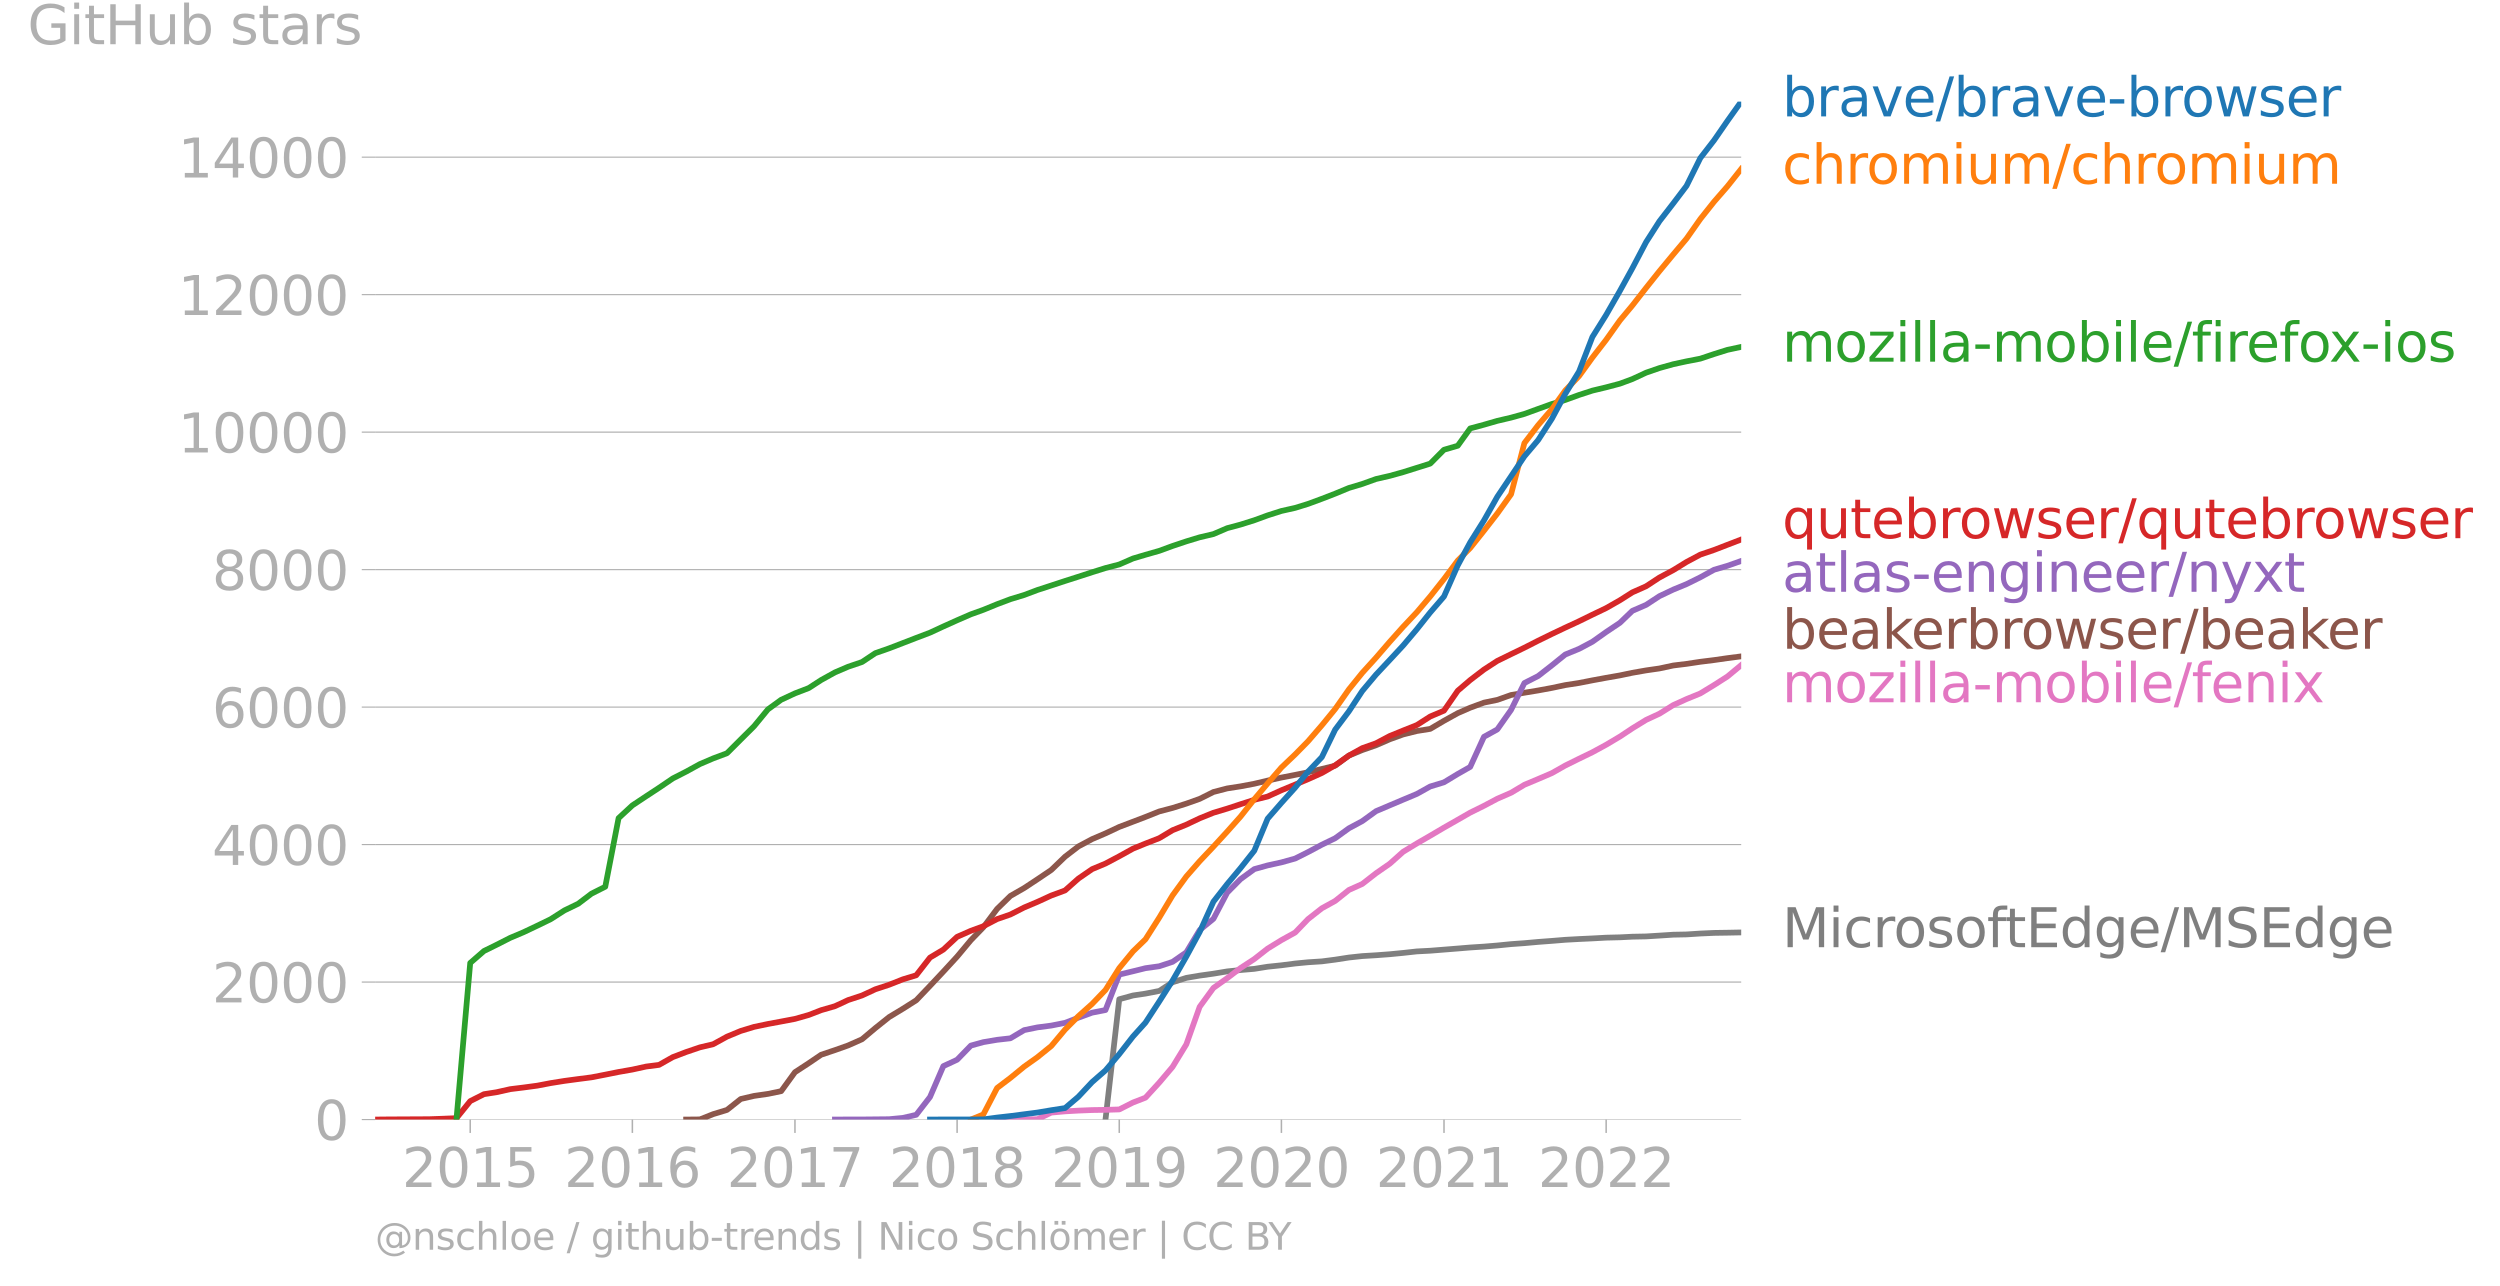 <svg xmlns="http://www.w3.org/2000/svg" xmlns:xlink="http://www.w3.org/1999/xlink" width="871.416" height="448.273" viewBox="0 0 653.562 336.205"><defs><style>*{stroke-linejoin:round;stroke-linecap:butt}</style></defs><g id="figure_1"><path id="patch_1" d="M0 336.205h653.562V0H0v336.205z" style="fill:none"/><g id="axes_1"><path id="patch_2" d="M98.073 292.677h357.12V26.565H98.073v266.112z" style="fill:none"/><g id="matplotlib.axis_1"><g id="xtick_1"><g id="line2d_1"><defs><path id="m43ad85569d" d="M0 0v3.5" style="stroke:#b0b0b0;stroke-width:.4"/></defs><use xlink:href="#m43ad85569d" x="122.926" y="292.677" style="fill:#b0b0b0;stroke:#b0b0b0;stroke-width:.4"/></g><g id="text_1" style="fill:#b0b0b0" transform="matrix(.14 0 0 -.14 105.111 310.315)"><defs><path id="DejaVuSans-32" d="M1228 531h2203V0H469v531q359 372 979 998 621 627 780 809 303 340 423 576 121 236 121 464 0 372-261 606-261 235-680 235-297 0-627-103-329-103-704-313v638q381 153 712 231 332 78 607 78 725 0 1156-363 431-362 431-968 0-288-108-546-107-257-392-607-78-91-497-524-418-433-1181-1211z" transform="scale(.016)"/><path id="DejaVuSans-30" d="M2034 4250q-487 0-733-480-245-479-245-1442 0-959 245-1439 246-480 733-480 491 0 736 480 246 480 246 1439 0 963-246 1442-245 480-736 480zm0 500q785 0 1199-621 414-620 414-1801 0-1178-414-1799Q2819-91 2034-91q-784 0-1198 620-414 621-414 1799 0 1181 414 1801 414 621 1198 621z" transform="scale(.016)"/><path id="DejaVuSans-31" d="M794 531h1031v3560L703 3866v575l1116 225h631V531h1031V0H794v531z" transform="scale(.016)"/><path id="DejaVuSans-35" d="M691 4666h2478v-532H1269V2991q137 47 274 70 138 23 276 23 781 0 1237-428 457-428 457-1159 0-753-469-1171Q2575-91 1722-91q-294 0-599 50Q819 9 494 109v635q281-153 581-228t634-75q541 0 856 284 316 284 316 772 0 487-316 771-315 285-856 285-253 0-505-56-251-56-513-175v2344z" transform="scale(.016)"/></defs><use xlink:href="#DejaVuSans-32"/><use xlink:href="#DejaVuSans-30" x="63.623"/><use xlink:href="#DejaVuSans-31" x="127.246"/><use xlink:href="#DejaVuSans-35" x="190.869"/></g></g><g id="xtick_2"><use xlink:href="#m43ad85569d" id="line2d_2" x="165.316" y="292.677" style="fill:#b0b0b0;stroke:#b0b0b0;stroke-width:.4"/><g id="text_2" style="fill:#b0b0b0" transform="matrix(.14 0 0 -.14 147.501 310.315)"><defs><path id="DejaVuSans-36" d="M2113 2584q-425 0-674-291-248-290-248-796 0-503 248-796 249-292 674-292t673 292q248 293 248 796 0 506-248 796-248 291-673 291zm1253 1979v-575q-238 112-480 171-242 60-480 60-625 0-955-422-329-422-376-1275 184 272 462 417 279 145 613 145 703 0 1111-427 408-426 408-1160 0-719-425-1154Q2819-91 2113-91q-810 0-1238 620-428 621-428 1799 0 1106 525 1764t1409 658q238 0 480-47t505-140z" transform="scale(.016)"/></defs><use xlink:href="#DejaVuSans-32"/><use xlink:href="#DejaVuSans-30" x="63.623"/><use xlink:href="#DejaVuSans-31" x="127.246"/><use xlink:href="#DejaVuSans-36" x="190.869"/></g></g><g id="xtick_3"><use xlink:href="#m43ad85569d" id="line2d_3" x="207.822" y="292.677" style="fill:#b0b0b0;stroke:#b0b0b0;stroke-width:.4"/><g id="text_3" style="fill:#b0b0b0" transform="matrix(.14 0 0 -.14 190.007 310.315)"><defs><path id="DejaVuSans-37" d="M525 4666h3000v-269L1831 0h-659l1594 4134H525v532z" transform="scale(.016)"/></defs><use xlink:href="#DejaVuSans-32"/><use xlink:href="#DejaVuSans-30" x="63.623"/><use xlink:href="#DejaVuSans-31" x="127.246"/><use xlink:href="#DejaVuSans-37" x="190.869"/></g></g><g id="xtick_4"><use xlink:href="#m43ad85569d" id="line2d_4" x="250.212" y="292.677" style="fill:#b0b0b0;stroke:#b0b0b0;stroke-width:.4"/><g id="text_4" style="fill:#b0b0b0" transform="matrix(.14 0 0 -.14 232.397 310.315)"><defs><path id="DejaVuSans-38" d="M2034 2216q-450 0-708-241-257-241-257-662 0-422 257-663 258-241 708-241t709 242q260 243 260 662 0 421-258 662-257 241-711 241zm-631 268q-406 100-633 378-226 279-226 679 0 559 398 884 399 325 1092 325 697 0 1094-325t397-884q0-400-227-679-226-278-629-378 456-106 710-416 255-309 255-755 0-679-414-1042Q2806-91 2034-91q-771 0-1186 362-414 363-414 1042 0 446 256 755 257 310 713 416zm-231 997q0-362 226-565 227-203 636-203 407 0 636 203 230 203 230 565 0 363-230 566-229 203-636 203-409 0-636-203-226-203-226-566z" transform="scale(.016)"/></defs><use xlink:href="#DejaVuSans-32"/><use xlink:href="#DejaVuSans-30" x="63.623"/><use xlink:href="#DejaVuSans-31" x="127.246"/><use xlink:href="#DejaVuSans-38" x="190.869"/></g></g><g id="xtick_5"><use xlink:href="#m43ad85569d" id="line2d_5" x="292.602" y="292.677" style="fill:#b0b0b0;stroke:#b0b0b0;stroke-width:.4"/><g id="text_5" style="fill:#b0b0b0" transform="matrix(.14 0 0 -.14 274.787 310.315)"><defs><path id="DejaVuSans-39" d="M703 97v575q238-113 481-172 244-59 479-59 625 0 954 420 330 420 377 1277-181-269-460-413-278-144-615-144-700 0-1108 423-408 424-408 1159 0 718 425 1152 425 435 1131 435 810 0 1236-621 427-620 427-1801 0-1103-524-1761Q2575-91 1691-91q-238 0-482 47Q966 3 703 97zm1256 1978q425 0 673 290 249 291 249 798 0 503-249 795-248 292-673 292t-673-292q-248-292-248-795 0-507 248-798 248-290 673-290z" transform="scale(.016)"/></defs><use xlink:href="#DejaVuSans-32"/><use xlink:href="#DejaVuSans-30" x="63.623"/><use xlink:href="#DejaVuSans-31" x="127.246"/><use xlink:href="#DejaVuSans-39" x="190.869"/></g></g><g id="xtick_6"><use xlink:href="#m43ad85569d" id="line2d_6" x="334.992" y="292.677" style="fill:#b0b0b0;stroke:#b0b0b0;stroke-width:.4"/><g id="text_6" style="fill:#b0b0b0" transform="matrix(.14 0 0 -.14 317.177 310.315)"><use xlink:href="#DejaVuSans-32"/><use xlink:href="#DejaVuSans-30" x="63.623"/><use xlink:href="#DejaVuSans-32" x="127.246"/><use xlink:href="#DejaVuSans-30" x="190.869"/></g></g><g id="xtick_7"><use xlink:href="#m43ad85569d" id="line2d_7" x="377.498" y="292.677" style="fill:#b0b0b0;stroke:#b0b0b0;stroke-width:.4"/><g id="text_7" style="fill:#b0b0b0" transform="matrix(.14 0 0 -.14 359.683 310.315)"><use xlink:href="#DejaVuSans-32"/><use xlink:href="#DejaVuSans-30" x="63.623"/><use xlink:href="#DejaVuSans-32" x="127.246"/><use xlink:href="#DejaVuSans-31" x="190.869"/></g></g><g id="xtick_8"><use xlink:href="#m43ad85569d" id="line2d_8" x="419.888" y="292.677" style="fill:#b0b0b0;stroke:#b0b0b0;stroke-width:.4"/><g id="text_8" style="fill:#b0b0b0" transform="matrix(.14 0 0 -.14 402.073 310.315)"><use xlink:href="#DejaVuSans-32"/><use xlink:href="#DejaVuSans-30" x="63.623"/><use xlink:href="#DejaVuSans-32" x="127.246"/><use xlink:href="#DejaVuSans-32" x="190.869"/></g></g></g><g id="matplotlib.axis_2"><g id="ytick_1"><path id="line2d_9" d="M98.073 292.677h357.12" clip-path="url(#pd17c83f777)" style="fill:none;stroke:#b0b0b0;stroke-width:.3;stroke-linecap:square"/><g id="line2d_10"><defs><path id="m1738ece4fd" d="M0 0h-3.5" style="stroke:#b0b0b0;stroke-width:.3"/></defs><use xlink:href="#m1738ece4fd" x="98.073" y="292.677" style="fill:#b0b0b0;stroke:#b0b0b0;stroke-width:.3"/></g><use xlink:href="#DejaVuSans-30" id="text_9" style="fill:#b0b0b0" transform="matrix(.14 0 0 -.14 82.166 297.996)"/></g><g id="ytick_2"><path id="line2d_11" d="M98.073 256.736h357.12" clip-path="url(#pd17c83f777)" style="fill:none;stroke:#b0b0b0;stroke-width:.3;stroke-linecap:square"/><use xlink:href="#m1738ece4fd" id="line2d_12" x="98.073" y="256.736" style="fill:#b0b0b0;stroke:#b0b0b0;stroke-width:.3"/><g id="text_10" style="fill:#b0b0b0" transform="matrix(.14 0 0 -.14 55.443 262.055)"><use xlink:href="#DejaVuSans-32"/><use xlink:href="#DejaVuSans-30" x="63.623"/><use xlink:href="#DejaVuSans-30" x="127.246"/><use xlink:href="#DejaVuSans-30" x="190.869"/></g></g><g id="ytick_3"><path id="line2d_13" d="M98.073 220.794h357.12" clip-path="url(#pd17c83f777)" style="fill:none;stroke:#b0b0b0;stroke-width:.3;stroke-linecap:square"/><use xlink:href="#m1738ece4fd" id="line2d_14" x="98.073" y="220.794" style="fill:#b0b0b0;stroke:#b0b0b0;stroke-width:.3"/><g id="text_11" style="fill:#b0b0b0" transform="matrix(.14 0 0 -.14 55.443 226.113)"><defs><path id="DejaVuSans-34" d="M2419 4116 825 1625h1594v2491zm-166 550h794V1625h666v-525h-666V0h-628v1100H313v609l1940 2957z" transform="scale(.016)"/></defs><use xlink:href="#DejaVuSans-34"/><use xlink:href="#DejaVuSans-30" x="63.623"/><use xlink:href="#DejaVuSans-30" x="127.246"/><use xlink:href="#DejaVuSans-30" x="190.869"/></g></g><g id="ytick_4"><path id="line2d_15" d="M98.073 184.852h357.12" clip-path="url(#pd17c83f777)" style="fill:none;stroke:#b0b0b0;stroke-width:.3;stroke-linecap:square"/><use xlink:href="#m1738ece4fd" id="line2d_16" x="98.073" y="184.852" style="fill:#b0b0b0;stroke:#b0b0b0;stroke-width:.3"/><g id="text_12" style="fill:#b0b0b0" transform="matrix(.14 0 0 -.14 55.443 190.171)"><use xlink:href="#DejaVuSans-36"/><use xlink:href="#DejaVuSans-30" x="63.623"/><use xlink:href="#DejaVuSans-30" x="127.246"/><use xlink:href="#DejaVuSans-30" x="190.869"/></g></g><g id="ytick_5"><path id="line2d_17" d="M98.073 148.91h357.12" clip-path="url(#pd17c83f777)" style="fill:none;stroke:#b0b0b0;stroke-width:.3;stroke-linecap:square"/><use xlink:href="#m1738ece4fd" id="line2d_18" x="98.073" y="148.911" style="fill:#b0b0b0;stroke:#b0b0b0;stroke-width:.3"/><g id="text_13" style="fill:#b0b0b0" transform="matrix(.14 0 0 -.14 55.443 154.23)"><use xlink:href="#DejaVuSans-38"/><use xlink:href="#DejaVuSans-30" x="63.623"/><use xlink:href="#DejaVuSans-30" x="127.246"/><use xlink:href="#DejaVuSans-30" x="190.869"/></g></g><g id="ytick_6"><path id="line2d_19" d="M98.073 112.97h357.12" clip-path="url(#pd17c83f777)" style="fill:none;stroke:#b0b0b0;stroke-width:.3;stroke-linecap:square"/><use xlink:href="#m1738ece4fd" id="line2d_20" x="98.073" y="112.969" style="fill:#b0b0b0;stroke:#b0b0b0;stroke-width:.3"/><g id="text_14" style="fill:#b0b0b0" transform="matrix(.14 0 0 -.14 46.536 118.288)"><use xlink:href="#DejaVuSans-31"/><use xlink:href="#DejaVuSans-30" x="63.623"/><use xlink:href="#DejaVuSans-30" x="127.246"/><use xlink:href="#DejaVuSans-30" x="190.869"/><use xlink:href="#DejaVuSans-30" x="254.492"/></g></g><g id="ytick_7"><path id="line2d_21" d="M98.073 77.028h357.12" clip-path="url(#pd17c83f777)" style="fill:none;stroke:#b0b0b0;stroke-width:.3;stroke-linecap:square"/><use xlink:href="#m1738ece4fd" id="line2d_22" x="98.073" y="77.028" style="fill:#b0b0b0;stroke:#b0b0b0;stroke-width:.3"/><g id="text_15" style="fill:#b0b0b0" transform="matrix(.14 0 0 -.14 46.536 82.346)"><use xlink:href="#DejaVuSans-31"/><use xlink:href="#DejaVuSans-32" x="63.623"/><use xlink:href="#DejaVuSans-30" x="127.246"/><use xlink:href="#DejaVuSans-30" x="190.869"/><use xlink:href="#DejaVuSans-30" x="254.492"/></g></g><g id="ytick_8"><path id="line2d_23" d="M98.073 41.086h357.12" clip-path="url(#pd17c83f777)" style="fill:none;stroke:#b0b0b0;stroke-width:.3;stroke-linecap:square"/><use xlink:href="#m1738ece4fd" id="line2d_24" x="98.073" y="41.086" style="fill:#b0b0b0;stroke:#b0b0b0;stroke-width:.3"/><g id="text_16" style="fill:#b0b0b0" transform="matrix(.14 0 0 -.14 46.536 46.405)"><use xlink:href="#DejaVuSans-31"/><use xlink:href="#DejaVuSans-34" x="63.623"/><use xlink:href="#DejaVuSans-30" x="127.246"/><use xlink:href="#DejaVuSans-30" x="190.869"/><use xlink:href="#DejaVuSans-30" x="254.492"/></g></g><g id="text_17" style="fill:#b0b0b0" transform="matrix(.14 0 0 -.14 7.2 11.563)"><defs><path id="DejaVuSans-47" d="M3809 666v1253H2778v519h1656V434q-365-259-806-392-440-133-940-133-1094 0-1712 639-617 640-617 1780 0 1144 617 1783 618 639 1712 639 456 0 867-113 411-112 758-331v-672q-350 297-744 447t-828 150q-857 0-1287-478-429-478-429-1425 0-944 429-1422 430-478 1287-478 334 0 596 58 263 58 472 180z" transform="scale(.016)"/><path id="DejaVuSans-69" d="M603 3500h575V0H603v3500zm0 1363h575v-729H603v729z" transform="scale(.016)"/><path id="DejaVuSans-74" d="M1172 4494v-994h1184v-447H1172V1153q0-428 117-550t477-122h590V0h-590q-666 0-919 248-253 249-253 905v1900H172v447h422v994h578z" transform="scale(.016)"/><path id="DejaVuSans-48" d="M628 4666h631V2753h2294v1913h631V0h-631v2222H1259V0H628v4666z" transform="scale(.016)"/><path id="DejaVuSans-75" d="M544 1381v2119h575V1403q0-497 193-746 194-248 582-248 465 0 735 297 271 297 271 810v1984h575V0h-575v538q-209-319-486-474-276-155-642-155-603 0-916 375-312 375-312 1097zm1447 2203z" transform="scale(.016)"/><path id="DejaVuSans-62" d="M3116 1747q0 634-261 995t-717 361q-457 0-718-361t-261-995q0-634 261-995t718-361q456 0 717 361t261 995zM1159 2969q182 312 458 463 277 152 661 152 638 0 1036-506 399-506 399-1331T3314 415Q2916-91 2278-91q-384 0-661 152-276 152-458 464V0H581v4863h578V2969z" transform="scale(.016)"/><path id="DejaVuSans-73" d="M2834 3397v-544q-243 125-506 187-262 63-544 63-428 0-642-131t-214-394q0-200 153-314t616-217l197-44q612-131 870-370t258-667q0-488-386-773Q2250-91 1575-91q-281 0-586 55T347 128v594q319-166 628-249 309-82 613-82 406 0 624 139 219 139 219 392 0 234-158 359-157 125-692 241l-200 47q-534 112-772 345-237 233-237 639 0 494 350 762 350 269 994 269 318 0 599-47 282-46 519-140z" transform="scale(.016)"/><path id="DejaVuSans-61" d="M2194 1759q-697 0-966-159t-269-544q0-306 202-486 202-179 548-179 479 0 768 339t289 901v128h-572zm1147 238V0h-575v531q-197-318-491-470T1556-91q-537 0-855 302-317 302-317 808 0 590 395 890 396 300 1180 300h807v57q0 397-261 614t-733 217q-300 0-585-72-284-72-546-216v532q315 122 612 182 297 61 578 61 760 0 1135-394 375-393 375-1193z" transform="scale(.016)"/><path id="DejaVuSans-72" d="M2631 2963q-97 56-211 82-114 27-251 27-488 0-749-317t-261-911V0H581v3500h578v-544q182 319 472 473 291 155 707 155 59 0 131-8 72-7 159-23l3-590z" transform="scale(.016)"/></defs><use xlink:href="#DejaVuSans-47"/><use xlink:href="#DejaVuSans-69" x="77.49"/><use xlink:href="#DejaVuSans-74" x="105.273"/><use xlink:href="#DejaVuSans-48" x="144.482"/><use xlink:href="#DejaVuSans-75" x="219.678"/><use xlink:href="#DejaVuSans-62" x="283.057"/><use xlink:href="#DejaVuSans-20" x="346.533"/><use xlink:href="#DejaVuSans-73" x="378.32"/><use xlink:href="#DejaVuSans-74" x="430.42"/><use xlink:href="#DejaVuSans-61" x="469.629"/><use xlink:href="#DejaVuSans-72" x="530.908"/><use xlink:href="#DejaVuSans-73" x="572.021"/></g></g><path id="line2d_25" d="m289.002 292.677 3.6-31.448 3.6-.989 3.252-.485 3.6-.701 3.484-2.264 3.6-1.15 3.485-.593 3.6-.504 3.6-.593 3.484-.36 3.6-.305 3.485-.557 3.6-.377 3.6-.467 3.368-.324 3.6-.233 3.484-.45 3.6-.557 3.485-.377 3.6-.216 3.6-.27 3.484-.34 3.6-.396 3.485-.18 3.6-.287 3.6-.288 3.252-.27 3.6-.233 3.484-.288 3.6-.36 3.484-.25 3.6-.324 3.6-.27 3.485-.287 3.6-.198 3.484-.162 3.6-.197 3.6-.09 3.253-.162 3.6-.072 3.484-.215 3.6-.234 3.484-.072 3.6-.234 3.6-.161 3.485-.054 3.6-.072" clip-path="url(#pd17c83f777)" style="fill:none;stroke:#7f7f7f;stroke-width:1.5;stroke-linecap:square"/><path id="line2d_26" d="m260.664 292.677 3.484-.018 3.6-.017 3.485-.054 3.6-1.726 3.6-.323 3.484-.198 3.6-.144 3.485-.053 3.6-.108 3.6-1.815 3.252-1.258 3.6-3.936 3.484-4.115 3.6-5.895 3.485-9.812 3.6-4.942 3.6-2.552 3.484-2.641 3.6-2.354 3.485-2.732 3.6-2.21 3.6-1.995 3.368-3.504 3.6-2.822 3.484-1.923 3.6-2.875 3.485-1.564 3.6-2.803 3.6-2.498 3.484-3.109 3.6-2.192 3.485-2.013 3.6-2.12 3.6-2.05 3.252-1.868 3.6-1.78 3.484-1.85 3.6-1.564 3.484-2.084 3.6-1.51 3.6-1.546 3.485-1.976 3.6-1.78 3.484-1.689 3.6-1.958 3.6-2.139 3.253-2.157 3.6-2.21 3.484-1.617 3.6-2.247 3.484-1.581 3.6-1.474 3.6-2.192 3.485-2.229 3.6-2.983" clip-path="url(#pd17c83f777)" style="fill:none;stroke:#e377c2;stroke-width:1.5;stroke-linecap:square"/><path id="line2d_27" d="m179.369 292.677 3.6-.035 3.484-1.384 3.6-1.096 3.6-2.858 3.485-.809 3.6-.52 3.484-.72 3.6-4.96 3.6-2.354 3.252-2.21 3.6-1.204 3.485-1.24 3.6-1.6 3.484-2.929 3.6-2.875 3.6-2.175 3.484-2.21 3.6-3.774 3.485-3.72 3.6-3.917 3.6-4.313 3.252-3.36 3.6-4.8 3.484-3.396 3.6-2.066 3.485-2.3 3.6-2.427 3.6-3.468 3.484-2.678 3.6-1.923 3.485-1.491 3.6-1.69 3.6-1.365 3.252-1.24 3.6-1.438 3.484-.916 3.6-1.132 3.485-1.24 3.6-1.798 3.6-.934 3.484-.54 3.6-.682 3.485-.827 3.6-.79 3.6-.701 3.368-.683 3.6-.863 3.484-.862 3.6-2.642 3.485-1.438 3.6-1.258 3.6-1.563 3.484-1.258 3.6-.899 3.485-.557 3.6-2.12 3.6-1.995 3.252-1.42 3.6-1.33 3.484-.718 3.6-1.276 3.484-.593 3.6-.593 3.6-.665 3.485-.737 3.6-.557 3.484-.683 3.6-.665 3.6-.63 3.253-.682 3.6-.629 3.484-.503 3.6-.773 3.484-.431 3.6-.54 3.6-.449 3.485-.503 3.6-.467" clip-path="url(#pd17c83f777)" style="fill:none;stroke:#8c564b;stroke-width:1.5;stroke-linecap:square"/><g id="text_18" style="fill:#1f77b4" transform="matrix(.14 0 0 -.14 465.907 30.429)"><defs><path id="DejaVuSans-76" d="M191 3500h609L1894 563l1094 2937h609L2284 0h-781L191 3500z" transform="scale(.016)"/><path id="DejaVuSans-65" d="M3597 1894v-281H953q38-594 358-905t892-311q331 0 642 81t618 244V178Q3153 47 2828-22t-659-69q-838 0-1327 487-489 488-489 1320 0 859 464 1363 464 505 1252 505 706 0 1117-455 411-454 411-1235zm-575 169q-6 471-264 752-258 282-683 282-481 0-770-272t-333-766l2050 4z" transform="scale(.016)"/><path id="DejaVuSans-2f" d="M1625 4666h531L531-594H0l1625 5260z" transform="scale(.016)"/><path id="DejaVuSans-2d" d="M313 2009h1684v-512H313v512z" transform="scale(.016)"/><path id="DejaVuSans-6f" d="M1959 3097q-462 0-731-361t-269-989q0-628 267-989 268-361 733-361 460 0 728 362 269 363 269 988 0 622-269 986-268 364-728 364zm0 487q750 0 1178-488 429-487 429-1349 0-859-429-1349Q2709-91 1959-91q-753 0-1180 489-426 490-426 1349 0 862 426 1349 427 488 1180 488z" transform="scale(.016)"/><path id="DejaVuSans-77" d="M269 3500h575l719-2731 715 2731h678l719-2731 716 2731h575L4050 0h-678l-753 2869L1863 0h-679L269 3500z" transform="scale(.016)"/></defs><use xlink:href="#DejaVuSans-62"/><use xlink:href="#DejaVuSans-72" x="63.477"/><use xlink:href="#DejaVuSans-61" x="104.59"/><use xlink:href="#DejaVuSans-76" x="165.869"/><use xlink:href="#DejaVuSans-65" x="225.049"/><use xlink:href="#DejaVuSans-2f" x="286.572"/><use xlink:href="#DejaVuSans-62" x="320.264"/><use xlink:href="#DejaVuSans-72" x="383.74"/><use xlink:href="#DejaVuSans-61" x="424.854"/><use xlink:href="#DejaVuSans-76" x="486.133"/><use xlink:href="#DejaVuSans-65" x="545.313"/><use xlink:href="#DejaVuSans-2d" x="606.836"/><use xlink:href="#DejaVuSans-62" x="642.92"/><use xlink:href="#DejaVuSans-72" x="706.396"/><use xlink:href="#DejaVuSans-6f" x="745.26"/><use xlink:href="#DejaVuSans-77" x="806.441"/><use xlink:href="#DejaVuSans-73" x="888.229"/><use xlink:href="#DejaVuSans-65" x="940.328"/><use xlink:href="#DejaVuSans-72" x="1001.852"/></g><g id="text_19" style="fill:#ff7f0e" transform="matrix(.14 0 0 -.14 465.907 48.04)"><defs><path id="DejaVuSans-63" d="M3122 3366v-538q-244 135-489 202t-495 67q-560 0-870-355-309-354-309-995t309-996q310-354 870-354 250 0 495 67t489 202V134Q2881 22 2623-34q-257-57-548-57-791 0-1257 497-465 497-465 1341 0 856 470 1346 471 491 1290 491 265 0 518-55 253-54 491-163z" transform="scale(.016)"/><path id="DejaVuSans-68" d="M3513 2113V0h-575v2094q0 497-194 743-194 247-581 247-466 0-735-297-269-296-269-809V0H581v4863h578V2956q207 316 486 472 280 156 646 156 603 0 912-373 310-373 310-1098z" transform="scale(.016)"/><path id="DejaVuSans-6d" d="M3328 2828q216 388 516 572t706 184q547 0 844-383 297-382 297-1088V0h-578v2094q0 503-179 746-178 244-543 244-447 0-707-297-259-296-259-809V0h-578v2094q0 506-178 748t-550 242q-441 0-701-298-259-298-259-808V0H581v3500h578v-544q197 322 472 475t653 153q382 0 649-194 267-193 395-562z" transform="scale(.016)"/></defs><use xlink:href="#DejaVuSans-63"/><use xlink:href="#DejaVuSans-68" x="54.98"/><use xlink:href="#DejaVuSans-72" x="118.359"/><use xlink:href="#DejaVuSans-6f" x="157.223"/><use xlink:href="#DejaVuSans-6d" x="218.404"/><use xlink:href="#DejaVuSans-69" x="315.816"/><use xlink:href="#DejaVuSans-75" x="343.6"/><use xlink:href="#DejaVuSans-6d" x="406.979"/><use xlink:href="#DejaVuSans-2f" x="504.391"/><use xlink:href="#DejaVuSans-63" x="538.082"/><use xlink:href="#DejaVuSans-68" x="593.063"/><use xlink:href="#DejaVuSans-72" x="656.441"/><use xlink:href="#DejaVuSans-6f" x="695.305"/><use xlink:href="#DejaVuSans-6d" x="756.486"/><use xlink:href="#DejaVuSans-69" x="853.898"/><use xlink:href="#DejaVuSans-75" x="881.682"/><use xlink:href="#DejaVuSans-6d" x="945.061"/></g><g id="text_20" style="fill:#2ca02c" transform="matrix(.14 0 0 -.14 465.907 94.548)"><defs><path id="DejaVuSans-7a" d="M353 3500h2731v-525L922 459h2162V0H275v525l2163 2516H353v459z" transform="scale(.016)"/><path id="DejaVuSans-6c" d="M603 4863h575V0H603v4863z" transform="scale(.016)"/><path id="DejaVuSans-66" d="M2375 4863v-479h-550q-309 0-430-125-120-125-120-450v-309h947v-447h-947V0H697v3053H147v447h550v244q0 584 272 851 272 268 862 268h544z" transform="scale(.016)"/><path id="DejaVuSans-78" d="M3513 3500 2247 1797 3578 0h-678L1881 1375 863 0H184l1360 1831L300 3500h678l928-1247 928 1247h679z" transform="scale(.016)"/></defs><use xlink:href="#DejaVuSans-6d"/><use xlink:href="#DejaVuSans-6f" x="97.412"/><use xlink:href="#DejaVuSans-7a" x="158.594"/><use xlink:href="#DejaVuSans-69" x="211.084"/><use xlink:href="#DejaVuSans-6c" x="238.867"/><use xlink:href="#DejaVuSans-6c" x="266.65"/><use xlink:href="#DejaVuSans-61" x="294.434"/><use xlink:href="#DejaVuSans-2d" x="355.713"/><use xlink:href="#DejaVuSans-6d" x="391.797"/><use xlink:href="#DejaVuSans-6f" x="489.209"/><use xlink:href="#DejaVuSans-62" x="550.391"/><use xlink:href="#DejaVuSans-69" x="613.867"/><use xlink:href="#DejaVuSans-6c" x="641.65"/><use xlink:href="#DejaVuSans-65" x="669.434"/><use xlink:href="#DejaVuSans-2f" x="730.957"/><use xlink:href="#DejaVuSans-66" x="764.648"/><use xlink:href="#DejaVuSans-69" x="799.854"/><use xlink:href="#DejaVuSans-72" x="827.637"/><use xlink:href="#DejaVuSans-65" x="866.5"/><use xlink:href="#DejaVuSans-66" x="928.023"/><use xlink:href="#DejaVuSans-6f" x="963.229"/><use xlink:href="#DejaVuSans-78" x="1021.285"/><use xlink:href="#DejaVuSans-2d" x="1080.465"/><use xlink:href="#DejaVuSans-69" x="1116.549"/><use xlink:href="#DejaVuSans-6f" x="1144.332"/><use xlink:href="#DejaVuSans-73" x="1205.514"/></g><g id="text_21" style="fill:#d62728" transform="matrix(.14 0 0 -.14 465.907 140.706)"><defs><path id="DejaVuSans-71" d="M947 1747q0-634 261-995t717-361q456 0 718 361 263 361 263 995t-263 995q-262 361-718 361t-717-361q-261-361-261-995zM2906 525q-181-312-458-464-276-152-664-152-634 0-1033 506-398 507-398 1332t398 1331q399 506 1033 506 388 0 664-152 277-151 458-463v531h575v-4831h-575V525z" transform="scale(.016)"/></defs><use xlink:href="#DejaVuSans-71"/><use xlink:href="#DejaVuSans-75" x="63.477"/><use xlink:href="#DejaVuSans-74" x="126.855"/><use xlink:href="#DejaVuSans-65" x="166.064"/><use xlink:href="#DejaVuSans-62" x="227.588"/><use xlink:href="#DejaVuSans-72" x="291.064"/><use xlink:href="#DejaVuSans-6f" x="329.928"/><use xlink:href="#DejaVuSans-77" x="391.109"/><use xlink:href="#DejaVuSans-73" x="472.896"/><use xlink:href="#DejaVuSans-65" x="524.996"/><use xlink:href="#DejaVuSans-72" x="586.52"/><use xlink:href="#DejaVuSans-2f" x="627.633"/><use xlink:href="#DejaVuSans-71" x="661.324"/><use xlink:href="#DejaVuSans-75" x="724.801"/><use xlink:href="#DejaVuSans-74" x="788.18"/><use xlink:href="#DejaVuSans-65" x="827.389"/><use xlink:href="#DejaVuSans-62" x="888.912"/><use xlink:href="#DejaVuSans-72" x="952.389"/><use xlink:href="#DejaVuSans-6f" x="991.252"/><use xlink:href="#DejaVuSans-77" x="1052.434"/><use xlink:href="#DejaVuSans-73" x="1134.221"/><use xlink:href="#DejaVuSans-65" x="1186.32"/><use xlink:href="#DejaVuSans-72" x="1247.844"/></g><g id="text_22" style="fill:#9467bd" transform="matrix(.14 0 0 -.14 465.907 154.706)"><defs><path id="DejaVuSans-6e" d="M3513 2113V0h-575v2094q0 497-194 743-194 247-581 247-466 0-735-297-269-296-269-809V0H581v3500h578v-544q207 316 486 472 280 156 646 156 603 0 912-373 310-373 310-1098z" transform="scale(.016)"/><path id="DejaVuSans-67" d="M2906 1791q0 625-258 968-257 344-723 344-462 0-720-344-258-343-258-968 0-622 258-966t720-344q466 0 723 344 258 344 258 966zm575-1357q0-893-397-1329-396-436-1215-436-303 0-572 45t-522 139v559q253-137 500-202 247-66 503-66 566 0 847 295t281 892v285q-178-310-456-463T1784 0Q1141 0 747 490 353 981 353 1791q0 812 394 1302 394 491 1037 491 388 0 666-153t456-462v531h575V434z" transform="scale(.016)"/><path id="DejaVuSans-79" d="M2059-325q-243-625-475-815-231-191-618-191H506v481h338q237 0 368 113 132 112 291 531l103 262L191 3500h609L1894 763l1094 2737h609L2059-325z" transform="scale(.016)"/></defs><use xlink:href="#DejaVuSans-61"/><use xlink:href="#DejaVuSans-74" x="61.279"/><use xlink:href="#DejaVuSans-6c" x="100.488"/><use xlink:href="#DejaVuSans-61" x="128.271"/><use xlink:href="#DejaVuSans-73" x="189.551"/><use xlink:href="#DejaVuSans-2d" x="241.65"/><use xlink:href="#DejaVuSans-65" x="277.734"/><use xlink:href="#DejaVuSans-6e" x="339.258"/><use xlink:href="#DejaVuSans-67" x="402.637"/><use xlink:href="#DejaVuSans-69" x="466.113"/><use xlink:href="#DejaVuSans-6e" x="493.896"/><use xlink:href="#DejaVuSans-65" x="557.275"/><use xlink:href="#DejaVuSans-65" x="618.799"/><use xlink:href="#DejaVuSans-72" x="680.322"/><use xlink:href="#DejaVuSans-2f" x="721.436"/><use xlink:href="#DejaVuSans-6e" x="755.127"/><use xlink:href="#DejaVuSans-79" x="818.506"/><use xlink:href="#DejaVuSans-78" x="877.686"/><use xlink:href="#DejaVuSans-74" x="936.865"/></g><g id="text_23" style="fill:#8c564b" transform="matrix(.14 0 0 -.14 465.907 169.594)"><defs><path id="DejaVuSans-6b" d="M581 4863h578V1991l1716 1509h734L1753 1863 3688 0h-750L1159 1709V0H581v4863z" transform="scale(.016)"/></defs><use xlink:href="#DejaVuSans-62"/><use xlink:href="#DejaVuSans-65" x="63.477"/><use xlink:href="#DejaVuSans-61" x="125"/><use xlink:href="#DejaVuSans-6b" x="186.279"/><use xlink:href="#DejaVuSans-65" x="240.564"/><use xlink:href="#DejaVuSans-72" x="302.088"/><use xlink:href="#DejaVuSans-62" x="343.201"/><use xlink:href="#DejaVuSans-72" x="406.678"/><use xlink:href="#DejaVuSans-6f" x="445.541"/><use xlink:href="#DejaVuSans-77" x="506.723"/><use xlink:href="#DejaVuSans-73" x="588.51"/><use xlink:href="#DejaVuSans-65" x="640.609"/><use xlink:href="#DejaVuSans-72" x="702.133"/><use xlink:href="#DejaVuSans-2f" x="743.246"/><use xlink:href="#DejaVuSans-62" x="776.938"/><use xlink:href="#DejaVuSans-65" x="840.414"/><use xlink:href="#DejaVuSans-61" x="901.938"/><use xlink:href="#DejaVuSans-6b" x="963.217"/><use xlink:href="#DejaVuSans-65" x="1017.502"/><use xlink:href="#DejaVuSans-72" x="1079.025"/></g><g id="text_24" style="fill:#e377c2" transform="matrix(.14 0 0 -.14 465.907 183.594)"><use xlink:href="#DejaVuSans-6d"/><use xlink:href="#DejaVuSans-6f" x="97.412"/><use xlink:href="#DejaVuSans-7a" x="158.594"/><use xlink:href="#DejaVuSans-69" x="211.084"/><use xlink:href="#DejaVuSans-6c" x="238.867"/><use xlink:href="#DejaVuSans-6c" x="266.65"/><use xlink:href="#DejaVuSans-61" x="294.434"/><use xlink:href="#DejaVuSans-2d" x="355.713"/><use xlink:href="#DejaVuSans-6d" x="391.797"/><use xlink:href="#DejaVuSans-6f" x="489.209"/><use xlink:href="#DejaVuSans-62" x="550.391"/><use xlink:href="#DejaVuSans-69" x="613.867"/><use xlink:href="#DejaVuSans-6c" x="641.65"/><use xlink:href="#DejaVuSans-65" x="669.434"/><use xlink:href="#DejaVuSans-2f" x="730.957"/><use xlink:href="#DejaVuSans-66" x="764.648"/><use xlink:href="#DejaVuSans-65" x="799.854"/><use xlink:href="#DejaVuSans-6e" x="861.377"/><use xlink:href="#DejaVuSans-69" x="924.756"/><use xlink:href="#DejaVuSans-78" x="952.539"/></g><g id="text_25" style="fill:#7f7f7f" transform="matrix(.14 0 0 -.14 465.907 247.624)"><defs><path id="DejaVuSans-4d" d="M628 4666h941l1190-3175 1197 3175h941V0h-616v4097L3078 897h-634L1241 4097V0H628v4666z" transform="scale(.016)"/><path id="DejaVuSans-45" d="M628 4666h2950v-532H1259V2753h2222v-531H1259V531h2375V0H628v4666z" transform="scale(.016)"/><path id="DejaVuSans-64" d="M2906 2969v1894h575V0h-575v525q-181-312-458-464-276-152-664-152-634 0-1033 506-398 507-398 1332t398 1331q399 506 1033 506 388 0 664-152 277-151 458-463zM947 1747q0-634 261-995t717-361q456 0 718 361 263 361 263 995t-263 995q-262 361-718 361t-717-361q-261-361-261-995z" transform="scale(.016)"/><path id="DejaVuSans-53" d="M3425 4513v-616q-359 172-678 256-319 85-616 85-515 0-795-200t-280-569q0-310 186-468 186-157 705-254l381-78q706-135 1042-474t336-907q0-679-455-1029Q2797-91 1919-91q-331 0-705 75-373 75-773 222v650q384-215 753-325 369-109 725-109 540 0 834 212 294 213 294 607 0 343-211 537t-692 291l-385 75q-706 140-1022 440-315 300-315 835 0 619 436 975t1201 356q329 0 669-60 341-59 697-177z" transform="scale(.016)"/></defs><use xlink:href="#DejaVuSans-4d"/><use xlink:href="#DejaVuSans-69" x="86.279"/><use xlink:href="#DejaVuSans-63" x="114.063"/><use xlink:href="#DejaVuSans-72" x="169.043"/><use xlink:href="#DejaVuSans-6f" x="207.906"/><use xlink:href="#DejaVuSans-73" x="269.088"/><use xlink:href="#DejaVuSans-6f" x="321.188"/><use xlink:href="#DejaVuSans-66" x="382.369"/><use xlink:href="#DejaVuSans-74" x="415.824"/><use xlink:href="#DejaVuSans-45" x="455.033"/><use xlink:href="#DejaVuSans-64" x="518.217"/><use xlink:href="#DejaVuSans-67" x="581.693"/><use xlink:href="#DejaVuSans-65" x="645.17"/><use xlink:href="#DejaVuSans-2f" x="706.693"/><use xlink:href="#DejaVuSans-4d" x="740.385"/><use xlink:href="#DejaVuSans-53" x="826.664"/><use xlink:href="#DejaVuSans-45" x="890.141"/><use xlink:href="#DejaVuSans-64" x="953.324"/><use xlink:href="#DejaVuSans-67" x="1016.801"/><use xlink:href="#DejaVuSans-65" x="1080.277"/></g><g id="text_26" style="fill:#b0b0b0" transform="matrix(.097 0 0 -.097 98.073 326.714)"><defs><path id="DejaVuSans-40" d="M2381 1678q0-447 222-702 222-254 610-254 384 0 604 256 221 256 221 700 0 438-225 695-225 258-607 258-378 0-602-256-223-256-223-697zm1703-934q-187-241-429-355t-564-114q-538 0-874 389t-336 1014q0 625 337 1015 338 391 873 391 322 0 565-117 244-117 428-354v409h447V722q457 69 714 417 258 349 258 902 0 334-99 628-98 294-298 544-325 409-792 626t-1017 217q-384 0-738-102-353-101-653-301-490-319-767-836-276-517-276-1120 0-497 179-932 180-434 521-765 328-325 759-495 431-171 922-171 403 0 792 136t714 389l281-347q-390-303-851-464t-936-161q-578 0-1091 205-512 205-912 595Q841 78 631 592q-209 514-209 1105 0 569 212 1084 213 516 607 907 403 396 931 607t1119 211q662 0 1229-272 568-271 952-771 234-307 357-666 124-359 124-744 0-822-497-1297T4084 263v481z" transform="scale(.016)"/><path id="DejaVuSans-7c" d="M1344 4891v-6400H813v6400h531z" transform="scale(.016)"/><path id="DejaVuSans-4e" d="M628 4666h850L3547 763v3903h612V0h-850L1241 3903V0H628v4666z" transform="scale(.016)"/><path id="DejaVuSans-f6" d="M1959 3097q-462 0-731-361t-269-989q0-628 267-989 268-361 733-361 460 0 728 362 269 363 269 988 0 622-269 986-268 364-728 364zm0 487q750 0 1178-488 429-487 429-1349 0-859-429-1349Q2709-91 1959-91q-753 0-1180 489-426 490-426 1349 0 862 426 1349 427 488 1180 488zm295 1266h634v-631h-634v631zm-1222 0h634v-631h-634v631z" transform="scale(.016)"/><path id="DejaVuSans-43" d="M4122 4306v-665q-319 297-680 443-361 147-767 147-800 0-1225-489t-425-1414q0-922 425-1411t1225-489q406 0 767 147t680 444V359q-331-225-702-338-370-112-782-112-1060 0-1670 648-609 649-609 1771 0 1125 609 1773 610 649 1670 649 418 0 788-111 371-111 696-333z" transform="scale(.016)"/><path id="DejaVuSans-42" d="M1259 2228V519h1013q509 0 754 211 246 211 246 645 0 438-246 645-245 208-754 208H1259zm0 1919V2741h935q462 0 688 173 227 174 227 530 0 353-227 528-226 175-688 175h-935zm-631 519h1613q722 0 1112-300 391-300 391-853 0-429-200-682t-588-315q466-100 724-418 258-317 258-792 0-625-425-966Q3088 0 2303 0H628v4666z" transform="scale(.016)"/><path id="DejaVuSans-59" d="M-13 4666h679l1293-1919 1285 1919h678L2272 2222V0h-634v2222L-13 4666z" transform="scale(.016)"/></defs><use xlink:href="#DejaVuSans-40"/><use xlink:href="#DejaVuSans-6e" x="100"/><use xlink:href="#DejaVuSans-73" x="163.379"/><use xlink:href="#DejaVuSans-63" x="215.479"/><use xlink:href="#DejaVuSans-68" x="270.459"/><use xlink:href="#DejaVuSans-6c" x="333.838"/><use xlink:href="#DejaVuSans-6f" x="361.621"/><use xlink:href="#DejaVuSans-65" x="422.803"/><use xlink:href="#DejaVuSans-20" x="484.326"/><use xlink:href="#DejaVuSans-2f" x="516.113"/><use xlink:href="#DejaVuSans-20" x="549.805"/><use xlink:href="#DejaVuSans-67" x="581.592"/><use xlink:href="#DejaVuSans-69" x="645.068"/><use xlink:href="#DejaVuSans-74" x="672.852"/><use xlink:href="#DejaVuSans-68" x="712.061"/><use xlink:href="#DejaVuSans-75" x="775.439"/><use xlink:href="#DejaVuSans-62" x="838.818"/><use xlink:href="#DejaVuSans-2d" x="902.295"/><use xlink:href="#DejaVuSans-74" x="938.379"/><use xlink:href="#DejaVuSans-72" x="977.588"/><use xlink:href="#DejaVuSans-65" x="1016.451"/><use xlink:href="#DejaVuSans-6e" x="1077.975"/><use xlink:href="#DejaVuSans-64" x="1141.354"/><use xlink:href="#DejaVuSans-73" x="1204.83"/><use xlink:href="#DejaVuSans-20" x="1256.93"/><use xlink:href="#DejaVuSans-7c" x="1288.717"/><use xlink:href="#DejaVuSans-20" x="1322.408"/><use xlink:href="#DejaVuSans-4e" x="1354.195"/><use xlink:href="#DejaVuSans-69" x="1429"/><use xlink:href="#DejaVuSans-63" x="1456.783"/><use xlink:href="#DejaVuSans-6f" x="1511.764"/><use xlink:href="#DejaVuSans-20" x="1572.945"/><use xlink:href="#DejaVuSans-53" x="1604.732"/><use xlink:href="#DejaVuSans-63" x="1668.209"/><use xlink:href="#DejaVuSans-68" x="1723.189"/><use xlink:href="#DejaVuSans-6c" x="1786.568"/><use xlink:href="#DejaVuSans-f6" x="1814.352"/><use xlink:href="#DejaVuSans-6d" x="1875.533"/><use xlink:href="#DejaVuSans-65" x="1972.945"/><use xlink:href="#DejaVuSans-72" x="2034.469"/><use xlink:href="#DejaVuSans-20" x="2075.582"/><use xlink:href="#DejaVuSans-7c" x="2107.369"/><use xlink:href="#DejaVuSans-20" x="2141.061"/><use xlink:href="#DejaVuSans-43" x="2172.848"/><use xlink:href="#DejaVuSans-43" x="2242.672"/><use xlink:href="#DejaVuSans-20" x="2312.496"/><use xlink:href="#DejaVuSans-42" x="2344.283"/><use xlink:href="#DejaVuSans-59" x="2407.387"/></g><path id="line2d_28" d="m218.274 292.677 3.485-.018h3.6l3.484-.035 3.6-.036 3.6-.342 3.484-.809 3.6-4.654 3.485-8.069 3.6-1.671 3.6-3.702 3.252-.899 3.6-.61 3.484-.396 3.6-2.139 3.485-.718 3.6-.468 3.6-.718 3.484-1.348 3.6-1.312 3.485-.683 3.6-9.273 3.6-.863 3.252-.808 3.6-.503 3.484-1.15 3.6-2.499 3.485-5.804 3.6-2.947 3.6-6.847 3.484-3.523 3.6-2.623 3.485-.97 3.6-.791 3.6-1.007 3.368-1.689 3.6-1.923 3.484-1.69 3.6-2.605 3.485-1.869 3.6-2.606 3.6-1.527 3.484-1.474 3.6-1.51 3.485-1.94 3.6-1.096 3.6-2.175 3.252-1.85 3.6-7.872 3.484-1.923 3.6-5.104 3.484-7.026 3.6-1.833 3.6-2.804 3.485-2.821 3.6-1.474 3.484-1.85 3.6-2.553 3.6-2.408 3.253-3.127 3.6-1.563 3.484-2.282 3.6-1.708 3.484-1.437 3.6-1.78 3.6-1.976 3.485-1.025 3.6-1.275" clip-path="url(#pd17c83f777)" style="fill:none;stroke:#9467bd;stroke-width:1.5;stroke-linecap:square"/><path id="line2d_29" d="m98.073 292.677 3.484-.035 3.6-.018 3.6-.018 3.485-.018 3.6-.126 3.484-.144 3.6-4.457 3.6-1.815 3.252-.503 3.6-.809 3.485-.43 3.6-.486 3.484-.665 3.6-.575 3.6-.485 3.485-.45 3.6-.7 3.484-.701 3.6-.63 3.6-.79 3.368-.431 3.6-2.031 3.485-1.33 3.6-1.222 3.484-.827 3.6-1.976 3.6-1.492 3.485-1.06 3.6-.755 3.484-.647 3.6-.683 3.6-1.024 3.252-1.258 3.6-1.042 3.485-1.618 3.6-1.186 3.484-1.617 3.6-1.186 3.6-1.42 3.484-1.06 3.6-4.619 3.485-2.084 3.6-3.343 3.6-1.581 3.252-1.187 3.6-1.868 3.484-1.205 3.6-1.833 3.485-1.473 3.6-1.653 3.6-1.33 3.484-3.091 3.6-2.48 3.485-1.456 3.6-1.905 3.6-1.995 3.252-1.33 3.6-1.401 3.484-2.085 3.6-1.455 3.485-1.654 3.6-1.455 3.6-1.079 3.484-1.15 3.6-1.15 3.485-.862 3.6-1.636 3.6-1.491 3.368-1.402 3.6-1.617 3.484-2.013 3.6-2.552 3.485-1.94 3.6-1.277 3.6-1.905 3.484-1.42 3.6-1.437 3.485-2.228 3.6-1.528 3.6-5.212 3.252-2.785 3.6-2.75 3.484-2.264 3.6-1.761 3.484-1.69 3.6-1.832 3.6-1.761 3.485-1.654 3.6-1.671 3.484-1.707 3.6-1.725 3.6-2.05 3.253-2.066 3.6-1.6 3.484-2.282 3.6-1.922 3.484-2.139 3.6-1.923 3.6-1.222 3.485-1.348 3.6-1.383" clip-path="url(#pd17c83f777)" style="fill:none;stroke:#d62728;stroke-width:1.5;stroke-linecap:square"/><path id="line2d_30" d="m119.326 292.677 3.6-40.937 3.6-3.127 3.252-1.6 3.6-1.832 3.485-1.474 3.6-1.707 3.484-1.69 3.6-2.3 3.6-1.743 3.485-2.642 3.6-1.815 3.484-17.935 3.6-3.324 3.6-2.39 3.368-2.21 3.6-2.445 3.485-1.779 3.6-1.977 3.484-1.491 3.6-1.348 3.6-3.594 3.485-3.469 3.6-4.384 3.484-2.534 3.6-1.672 3.6-1.383 3.252-2.103 3.6-1.995 3.485-1.491 3.6-1.222 3.484-2.319 3.6-1.258 3.6-1.383 3.484-1.348 3.6-1.366 3.485-1.617 3.6-1.618 3.6-1.563 3.252-1.168 3.6-1.474 3.484-1.312 3.6-1.096 3.485-1.312 3.6-1.168 3.6-1.186 3.484-1.114 3.6-1.168 3.485-1.096 3.6-.935 3.6-1.563 3.252-.97 3.6-1.025 3.484-1.276 3.6-1.204 3.485-1.06 3.6-.845 3.6-1.546 3.484-.934 3.6-1.132 3.485-1.276 3.6-1.15 3.6-.809 3.368-1.042 3.6-1.33 3.484-1.348 3.6-1.491 3.485-1.043 3.6-1.294 3.6-.826 3.484-.97 3.6-1.133 3.485-1.096 3.6-3.63 3.6-1.043L384.35 112l3.6-.97 3.484-1.007 3.6-.845 3.484-.97 3.6-1.312 3.6-1.294 3.485-1.042 3.6-1.312 3.484-1.132 3.6-.863 3.6-.952 3.253-1.204 3.6-1.672 3.484-1.204 3.6-1.006 3.484-.755 3.6-.7 3.6-1.205 3.485-1.096 3.6-.773" clip-path="url(#pd17c83f777)" style="fill:none;stroke:#2ca02c;stroke-width:1.5;stroke-linecap:square"/><path id="line2d_31" d="m253.812 292.677 3.252-1.33 3.6-6.918 3.484-2.642 3.6-2.947 3.485-2.48 3.6-2.911 3.6-4.295 3.484-3.505 3.6-3.216 3.485-3.63 3.6-5.715 3.6-4.385 3.252-3.145 3.6-5.66 3.484-5.823 3.6-4.942 3.485-3.99 3.6-3.81 3.6-3.935 3.484-3.918 3.6-4.547 3.485-4.133 3.6-4.151 3.6-3.433 3.368-3.432 3.6-4.17 3.484-4.258 3.6-5.14 3.485-4.313 3.6-3.972 3.6-4.169 3.484-3.9 3.6-3.827 3.485-4.116 3.6-4.546 3.6-4.834 3.252-3.271 3.6-4.529 3.484-4.492 3.6-5.032 3.484-13.388 3.6-4.69 3.6-4.188 3.485-4.87 3.6-3.756 3.484-4.834 3.6-4.655 3.6-5.067 3.253-3.9 3.6-4.619 3.484-4.366 3.6-4.35 3.484-4.15 3.6-5.122 3.6-4.529 3.485-4.008 3.6-4.546" clip-path="url(#pd17c83f777)" style="fill:none;stroke:#ff7f0e;stroke-width:1.5;stroke-linecap:square"/><path id="line2d_32" d="m243.128 292.677 3.484-.018h7.2l3.252-.017 3.6-.486 3.484-.395 3.6-.467 3.485-.45 3.6-.61 3.6-.558 3.484-2.965 3.6-3.846 3.485-3.037 3.6-4.259 3.6-4.618 3.252-3.612 3.6-5.517 3.484-5.482 3.6-6.271 3.485-6.416 3.6-7.943 3.6-4.6 3.484-4.17 3.6-4.546 3.485-8.375 3.6-4.133 3.6-3.99 3.368-4.187 3.6-3.774 3.484-7.188 3.6-4.798 3.485-5.302 3.6-4.295 3.6-3.845 3.484-3.756 3.6-4.26 3.485-4.384 3.6-4.17 3.6-8.14 3.252-6.02 3.6-5.733 3.484-6.182 3.6-5.356 3.484-5.211 3.6-4.26 3.6-5.588 3.485-6.488 3.6-5.84 3.484-9.021 3.6-5.77 3.6-6.289 3.253-5.912 3.6-6.847 3.484-5.445 3.6-4.655 3.484-4.6 3.6-7.26 3.6-4.655 3.485-5.05 3.6-5.05" clip-path="url(#pd17c83f777)" style="fill:none;stroke:#1f77b4;stroke-width:1.5;stroke-linecap:square"/></g></g><defs><clipPath id="pd17c83f777"><path d="M98.073 26.565h357.12v266.112H98.073z"/></clipPath></defs></svg>